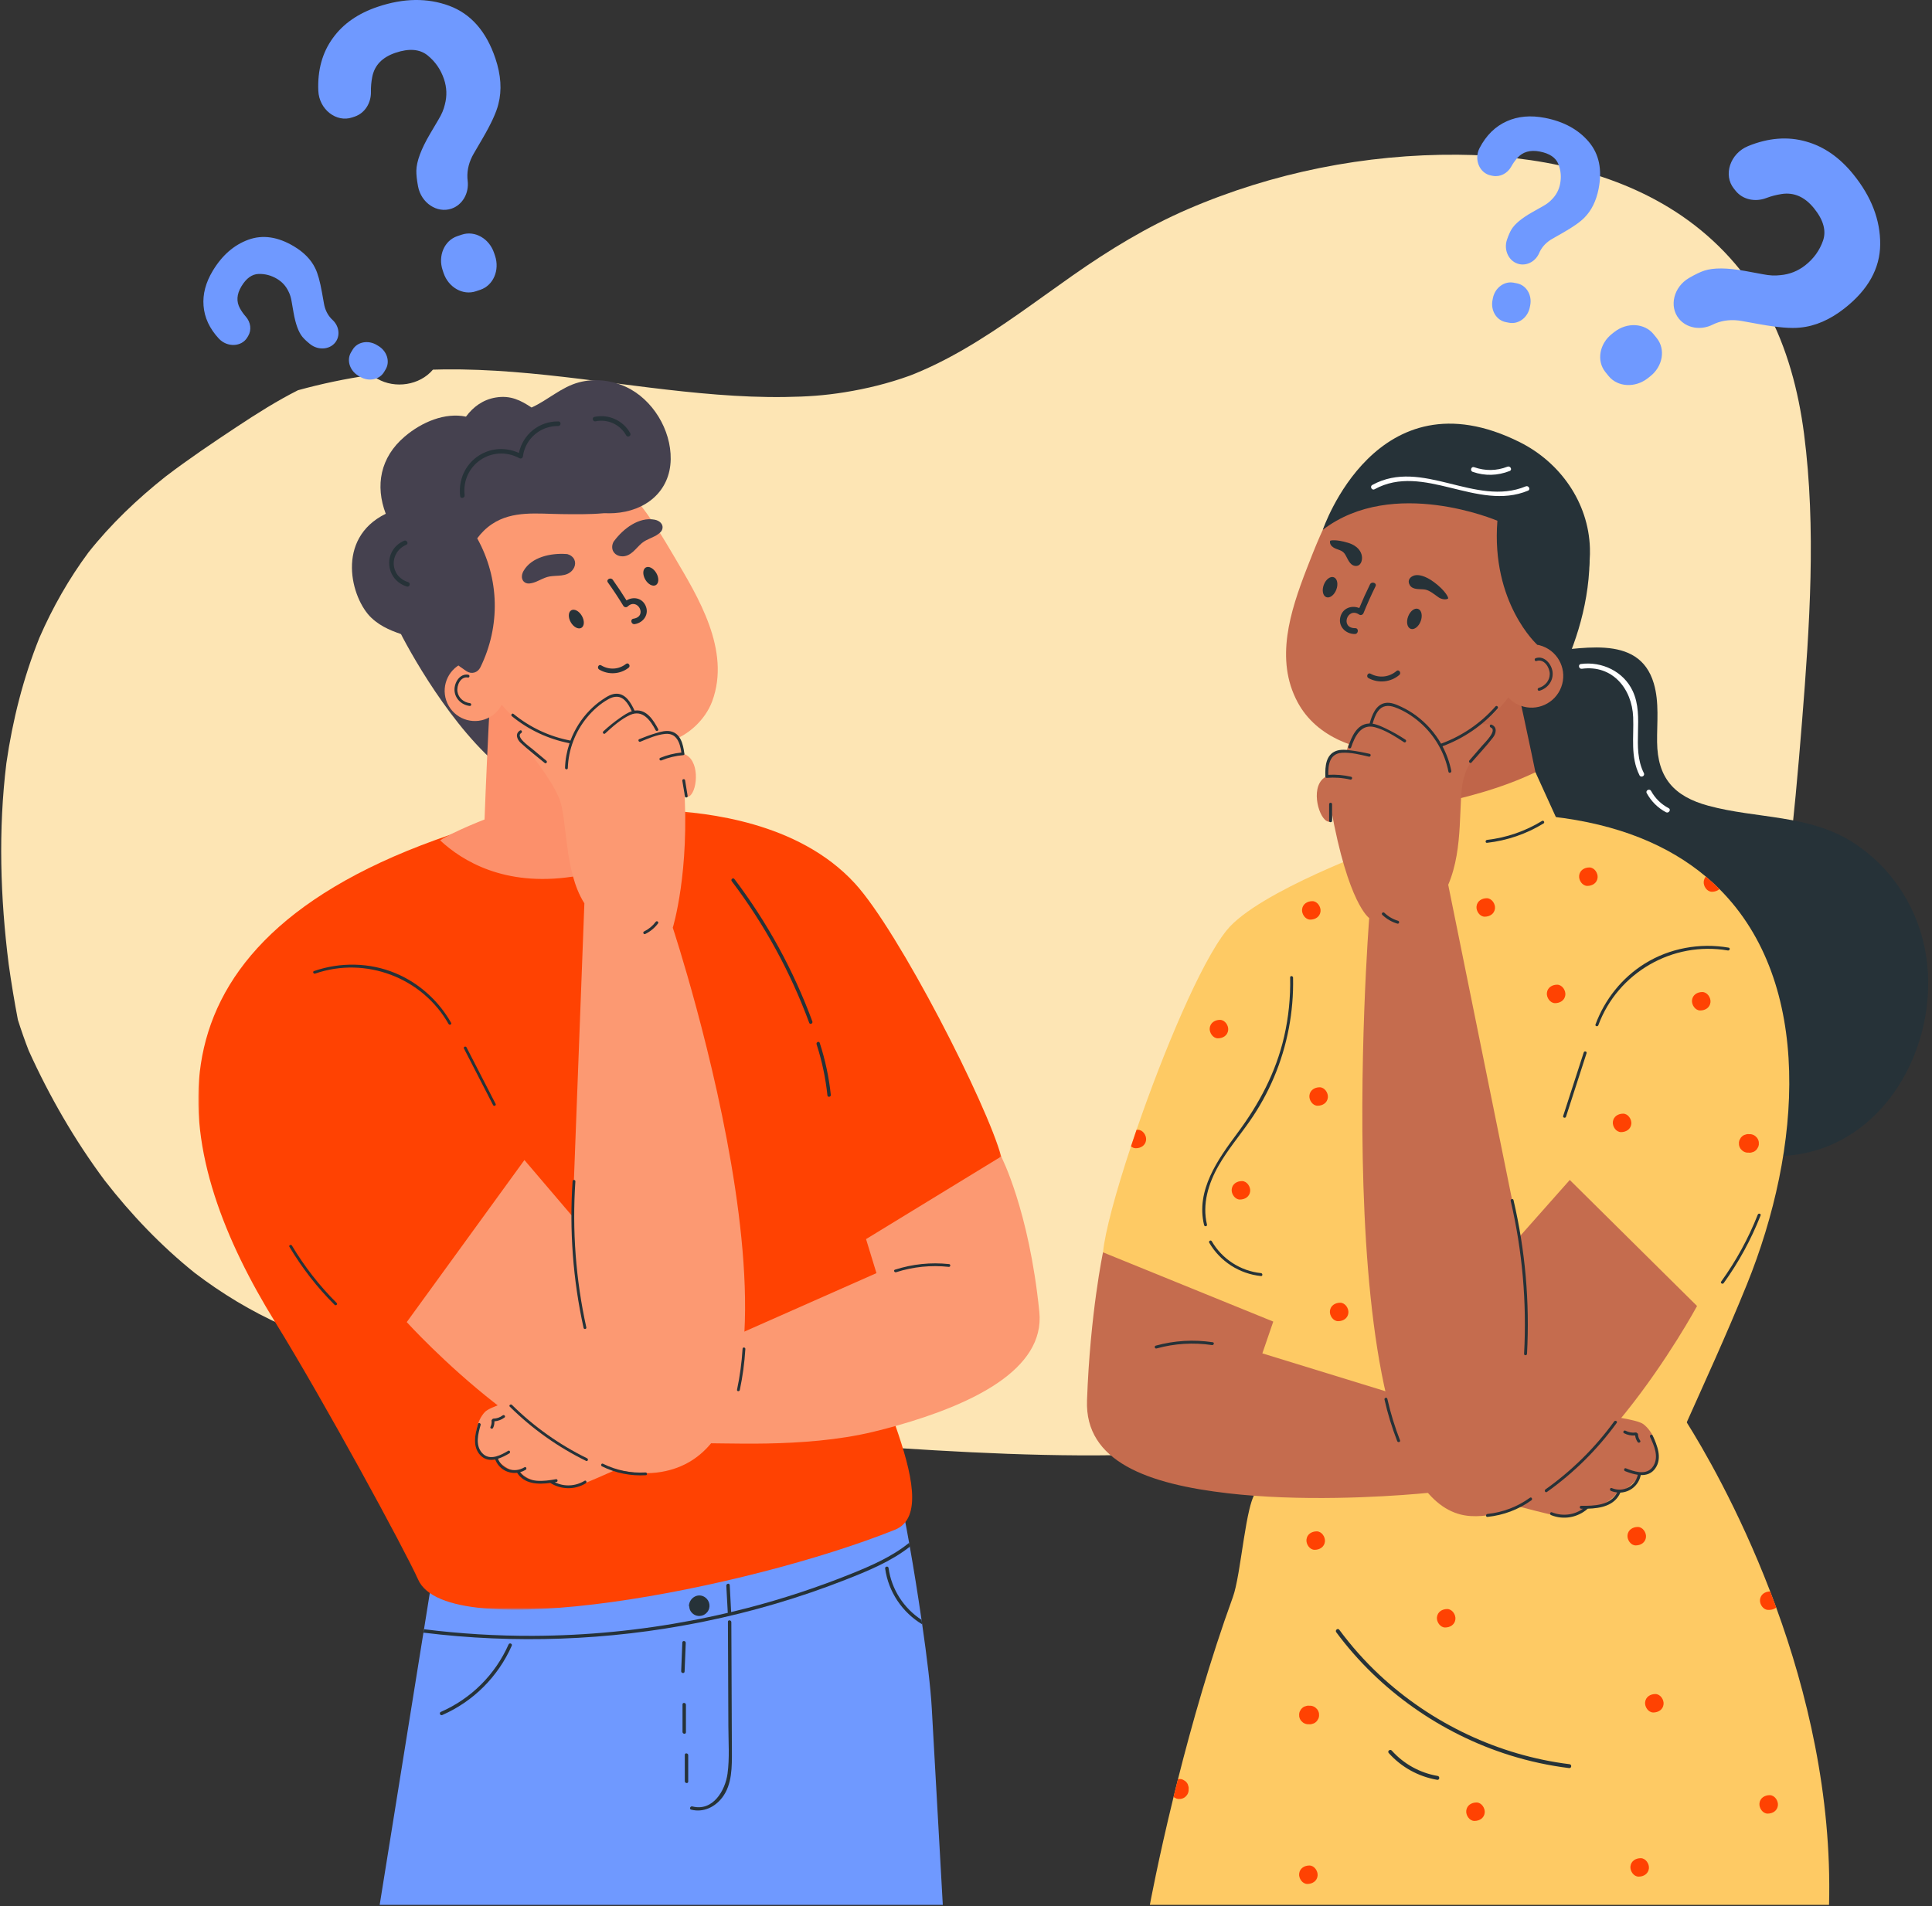 <svg xmlns="http://www.w3.org/2000/svg" xmlns:xlink="http://www.w3.org/1999/xlink" width="614" height="606" viewBox="0 0 614 606">
    <rect x="0" y="0" width="614" height="606" fill="#333333" stroke="none"/>
    <defs>
        <path id="c8jtnhm1ua" d="M0 0.124L255.719 0.124 255.719 254.235 0 254.235z"/>
    </defs>
    <g fill="none" fill-rule="evenodd">
        <g>
            <g>
                <path fill="#FDE5B4" d="M572.952 137.886c-1.768-13.641-5.4-27.354-11.933-39.466-6.466-11.987-15.692-22.08-26.806-29.72-20.687-14.217-46.718-19.328-71.306-19.516-29.292-.225-58.804 5.657-85.772 17.3-12.973 5.602-24.966 12.919-36.554 21.04-11.422 8.005-22.552 16.505-34.62 23.498-2.763 1.6-5.57 3.12-8.432 4.527-1.592.783-3.2 1.532-4.824 2.24-.65.285-1.304.563-1.96.834-.584.241-1.17.477-1.757.707l-.33.12c-6.681 2.416-13.605 4.122-20.605 5.243-6.402 1.026-11.72 1.405-18.996 1.51-7.166.102-14.334-.218-21.48-.77-28.95-2.237-57.632-8.324-86.756-8.007-1.207.014-2.413.044-3.618.081-4.185 4.985-12.04 6.144-17.644 2.908-.453-.261-.911-.508-1.374-.744-.399-.136-.8-.259-1.204-.376-7.643 1.112-15.206 2.705-22.655 4.753-6.7 3.373-13.06 7.407-19.32 11.548-7.726 5.112-15.414 10.285-22.785 15.907-9.003 7.147-17.332 15.07-24.491 24.1-6.227 8.408-11.402 17.514-15.583 27.118-5.144 12.795-8.527 26.215-10.499 39.866-2.603 21.234-1.946 42.751.736 63.948.825 5.912 1.804 11.801 2.923 17.663 1.043 3.3 2.187 6.567 3.44 9.793 6.588 14.557 14.605 28.45 24.12 41.236 8.423 10.862 17.957 20.83 28.64 29.414 8.63 6.577 17.936 12.205 27.819 16.615 6.29 2.576 12.777 4.66 19.289 6.573 13.134 3.86 26.47 7.02 39.445 11.428 2.07.702 4.132 1.438 6.183 2.208 10.155 2.409 20.31 4.857 30.513 7.137 7.699 1.72 15.424 3.324 23.19 4.704 3.88.69 7.77 1.308 11.667 1.889l.707.105c.698.092 1.396.183 2.094.27 1.957.241 3.916.464 5.877.666 15.154 1.565 30.435 2.284 45.633 3.336 30.468 2.108 61.031 3.852 91.58 2.732 7.712-.282 15.418-.747 23.105-1.437 3.838-.345 7.67-.745 11.495-1.208.85-.103 1.699-.213 2.548-.318l.501-.06.245-.038c1.905-.288 3.811-.554 5.714-.856 14.853-2.36 29.555-5.745 43.876-10.377 1.977-.64 3.953-1.292 5.912-1.985.807-.286 1.61-.58 2.41-.888l.081-.032c.38-.17 1.68-.707 1.785-.756.621-.288 1.24-.584 1.855-.885 1.232-.605 2.45-1.239 3.654-1.898 2.724-1.493 5.378-3.116 7.959-4.848 1.3-.872 2.582-1.774 3.846-2.699.382-.28.783-.552 1.174-.836l.59-.487c9.838-8.085 18.632-17.245 26.762-27.058 2.18-2.631 4.294-5.313 6.41-7.997l.353-.45.725-.959c.856-1.13 1.707-2.266 2.553-3.405 3.71-4.993 7.33-10.052 10.931-15.125 8.383-11.805 15.338-24.106 21.31-37.308l.05-.118c.142-.347.285-.693.424-1.041.304-.755.603-1.512.898-2.27.662-1.705 1.301-3.418 1.918-5.14 1.095-3.053 2.117-6.133 3.072-9.233 2.14-6.955 3.936-14.017 5.411-21.145 1.512-7.3 2.351-14.726 3.992-21.996.226-1.001.464-1.999.711-2.994 1.882-15.731 3.3-31.526 4.554-47.26 2.403-30.15 4.527-61.2.624-91.311" transform="translate(-107 -837) translate(107.38 837)"/>
                <g>
                    <path fill="#6F99FF" d="M236.627 605.536l-3.5-62.427c-.35-6.426-1.552-16.427-3.05-26.756-.065-.47-.13-.94-.207-1.42-1.18-8.165-2.525-16.44-3.727-23.249-.076-.426-.142-.83-.219-1.235-.284-1.585-.557-3.082-.809-4.46-.218-1.103-.415-2.141-.6-3.092-8.504-42.802-14.822-29.227-24.364-27.5l-121.89 21.969-5.094 31.686-1.42 8.864-.176 1.082-13.91 86.538h178.966z" transform="translate(-107 -837) translate(107.38 837) translate(62.62)"/>
                    <path fill="#45414F" d="M62.494 197.554c.594 1.819 12.794 26.194 28.722 41.966 14.938 14.79-9.436-50.562-9.436-50.562l-19.286 8.596z" transform="translate(-107 -837) translate(107.38 837) translate(62.62)"/>
                    <path fill="#FC906B" d="M108.79 269.942c11.072.4 21.445-2.881 31.671-6.677.27-3.867.55-8.318.817-12.749.3-5.04.575-10.05.797-14.15.305-5.61.502-9.532.502-9.532s-1.58-5.657-.625-9.908c.42-1.843 4.198-1.42 2.965-2.324-.272-.341-.63-.655-1.093-.928l-28.917-16.822c-3.282-1.912-6.675 1.35-6.167 4.121-.295.438-13.863-8.864-13.924-8.259-1.91 18.948-3.517 58.92-4.115 75.072 6.412 1.69 13.72 1.998 18.09 2.156" transform="translate(-107 -837) translate(107.38 837) translate(62.62)"/>
                    <path fill="#263238" d="M159.43 346.185c7.23 1.91 14.693.887 21.143-2.9.649-.381 1.243.625.594 1.005-6.711 3.941-14.516 5.011-22.042 3.022-.725-.192-.424-1.32.305-1.127" transform="translate(-107 -837) translate(107.38 837) translate(62.62)"/>
                    <g transform="translate(-107 -837) translate(107.38 837) translate(62.62) translate(0 257.454)">
                        <mask id="g0gsgdipab" fill="#fff">
                            <use xlink:href="#c8jtnhm1ua"/>
                        </mask>
                        <path fill="#FF4202" d="M212.738 161.393c-5.99 8.91 26.687 60.247 8.674 67.45-47.261 18.901-142.015 37.059-151.502 15.88-4.263-9.515-29.897-56.687-45.592-82.11C-6.778 112.218-24.184 45.636 75.272 9.607c4.135-1.498 8.46-3.056 13.072-4.471l37.305-1.912 14.307 2.56s.212-6.196 8.901-5.624c12.253.788 41.68 3.436 59.823 23.199 13.996 15.245 42.128 70.459 46.5 86.832 6.067 22.734-41.097 49.214-42.442 51.201" mask="url(#g0gsgdipab)"/>
                    </g>
                    <path fill="#FC9972" d="M267.306 417.033c-3.261-32.4-12.126-49.387-12.126-49.387l-42.946 26.25 3.308 10.816-48.894 21.65-9.746 4.839s-42.755 8.935-59.475 14.705c-3.271 1.13-5.55 2.138-6.31 2.935-1.311 1.373-2.172 3.248-2.575 5.205-.001.008-.005.021-.006.033-1.01 4.964.929 10.422 5.881 9.426l.139.166c.243.275.786.862 1.553 1.52 0 0 0 .002.004.002.78.667 1.793 1.402 2.966 1.953.006 0 .01.002.016.004.97.46 2.049.787 3.193.849.027.035.05.067.08.1.264.312 1.238 1.313 3.592 2.333l.003-.001c.175.077.352.152.541.226 2.292.913 6.115.167 6.115.167s3.018 3.605 8.624 1.355c.448-.178 1.184-.485 2.102-.869 2.294-.964 5.718-2.43 8.54-3.705.254-.114.5-.226.742-.337.16-.072.316-.145.47-.215 1.902-.879 3.348-1.595 3.666-1.888 7.511-6.87 20.225-6.193 20.225-6.193s.67-.035 1.905-.114c6.67-.437 33.251 1.706 55.65-3.703 2.523-.608 5.036-1.263 7.513-1.968 23.573-6.69 47.107-17.698 45.25-36.154M151.5 177.328c-1.832-3.12-3.718-6.302-5.73-9.408-.392-.594-.783-1.191-1.178-1.776-5.54-8.238-12.114-15.753-21.085-19.99-11.447-5.4-24.979-4.684-35.553 1.685-11.926 7.175-18.411 21.275-17.807 35.451.089 2 1.278 3.122 2.711 3.467 1.42 14 10.327 18.648 18.437 30.32 6.558 9.432 11.347 15.94 27 18.348.217.034-.316 1.75-.102 1.788 6.942 1.263 13.267.95 16.99.134 1.246-.272 2.485-.591 3.709-.96 3.833-1.155 7.504.195 11.263-.906 5.39-1.58 10.966-6.578 13.178-12.533 6.054-16.296-4.71-33.47-11.833-45.62" transform="translate(-107 -837) translate(107.38 837) translate(62.62)"/>
                    <path fill="#FC9972" d="M96.261 214.807c2.644 4.602 1.056 10.476-3.547 13.12-4.602 2.644-10.476 1.056-13.12-3.546-2.643-4.603-1.055-10.477 3.547-13.12 4.602-2.644 10.477-1.056 13.12 3.546" transform="translate(-107 -837) translate(107.38 837) translate(62.62)"/>
                    <path fill="#263238" d="M136.107 190.863c-1.386-2.23-2.834-4.415-4.36-6.555-.652-.914-2.223-.091-1.561.836 1.724 2.418 3.355 4.89 4.902 7.425.292.48.948.64 1.382.23 3.146-2.961 6.444 3.163 1.836 3.884-1.125.176-.716 1.9.407 1.724 2.833-.444 4.758-3.252 3.393-6.003-1.196-2.412-3.942-2.787-5.999-1.541M121.923 195.782c.886 1.543.815 3.247-.16 3.806-.973.56-2.481-.237-3.367-1.78-.886-1.542-.815-3.246.16-3.806.973-.56 2.481.238 3.367 1.78M145.592 182.187c.886 1.542.814 3.246-.16 3.806s-2.482-.237-3.368-1.78c-.886-1.542-.814-3.246.16-3.806s2.482.237 3.368 1.78" transform="translate(-107 -837) translate(107.38 837) translate(62.62)"/>
                    <path fill="#FC906B" d="M152.346 263.225c-4.58 4.624-10.845 12.133-33.645 15.489-21.28 3.137-34.68-4.919-41.829-11.575 3.554-2.452 14.576-7.032 19.189-8.463l31.188 2.004 14.307 2.59s2.1-.624 10.79-.045" transform="translate(-107 -837) translate(107.38 837) translate(62.62)"/>
                    <path fill="#263238" d="M135.955 211.049c-2.321 1.812-5.389 1.978-7.904.455-.81-.49-1.439.844-.632 1.331 2.923 1.77 6.677 1.531 9.367-.568.744-.58-.081-1.803-.83-1.218" transform="translate(-107 -837) translate(107.38 837) translate(62.62)"/>
                    <path fill="#FC9972" d="M122.717 287.156l-3.76 99.545-15.292-17.937-37.398 51.518s48.125 53.15 80.886 47.622c57.724-9.742 3.662-172.998 3.662-172.998s5.477-17.743 3.56-45.528c0 0-.589 5.483 1.888 3.591 2.477-1.89 3.26-11.865-2.191-13.388 0 0-.127-8.153-7.349-6.878 0 0-2.682-7.465-8.525-6.14 0 0-3.04-6.401-7.028-5.72-3.387.579-10.696 6.8-13.146 15.097 0 0-11.164-4.493-12.537-4.412-2.007.12-5.32 1.119-3.324 3.671 1.997 2.553 9.587 11.631 12.446 18.315 2.859 6.685 1.478 23.209 8.108 33.642" transform="translate(-107 -837) translate(107.38 837) translate(62.62)"/>
                    <path fill="#263238" d="M146.17 231.753c-1.47-2.776-3.64-6.303-7.307-5.883-.069.008-.137.02-.205.03-.007-.028-.017-.058-.031-.088-1.076-2.29-2.674-5.187-5.546-5.289-1.74-.061-3.325.998-4.707 1.938-1.437.978-2.77 2.106-3.982 3.35-2.682 2.753-4.758 6.045-6.097 9.615-.003-.001-.006-.003-.01-.003-6.657-1.27-12.854-4.186-18.096-8.479-.444-.363-.96.36-.519.722 5.314 4.351 11.595 7.284 18.33 8.6-.85 2.511-1.345 5.144-1.43 7.817-.017.569.866.666.884.094.187-5.9 2.368-11.597 6.131-16.147 1.884-2.279 4.204-4.35 6.8-5.788 1.829-1.014 3.688-1.138 5.225.42.96.972 1.597 2.221 2.173 3.445-1.311.417-2.5 1.248-3.614 2.017-1.915 1.318-3.717 2.783-5.425 4.36-.418.386.145 1.073.567.684 2.339-2.159 5.018-4.564 7.941-5.894 3.997-1.818 6.468 1.747 8.11 4.85.267.503 1.077.136.808-.371M154.47 239.425c-.001-.016 0-.032-.003-.048-.377-2.794-1.157-6.254-4.395-6.91-1.503-.304-3.052.14-4.486.564-1.847.547-3.655 1.202-5.434 1.94-.527.219-.157 1.027.372.807 2.461-1.02 5.2-2.218 7.871-2.48 3.722-.364 4.72 2.947 5.154 5.926-2.323.238-4.554.802-6.72 1.692-.529.217-.158 1.025.371.807 2.242-.922 4.552-1.47 6.965-1.67.354-.03.431-.379.304-.628M153.848 248.188l.813 4.967c.093.565.97.422.877-.143l-.813-4.968c-.092-.564-.97-.421-.877.144M145.403 293.032c-.992 1.317-2.235 2.344-3.717 3.07-.512.25-.144 1.059.371.807 1.616-.791 2.986-1.922 4.068-3.359.344-.457-.377-.975-.722-.518M110.64 241.825l-4.476-3.743c-.846-.708-5.477-3.888-3.522-5.064.484-.291.12-1.103-.371-.807-1.642.987-.982 2.81.183 3.902 2.42 2.272 5.12 4.303 7.667 6.434.44.367.955-.356.518-.722M85.818 214.487c-2.696-.467-4.457 2.512-4.375 4.883.093 2.693 2.225 4.722 4.832 5.042.569.07.662-.813.095-.883-1.96-.24-3.66-1.62-3.986-3.63-.317-1.955.949-4.943 3.339-4.529.565.098.655-.786.095-.883M123.587 463.578c-8.826-4.33-16.896-10.065-23.885-16.977-.402-.398-1.092.163-.684.566 7.104 7.026 15.28 12.84 24.25 17.24.515.252.829-.58.32-.83M142.127 468.074c-4.688.277-9.295-.684-13.499-2.769-.513-.254-.827.578-.319.83 4.355 2.16 9.112 3.102 13.961 2.816.57-.034.423-.91-.143-.877M172.995 428.738c-.265 4.388-.852 8.737-1.762 13.037-.119.56.766.65.883.095.91-4.3 1.498-8.65 1.762-13.038.034-.569-.85-.665-.883-.094M238.624 401.84c-5.82-.622-11.638-.011-17.21 1.778-.543.175-.169.98.371.807 5.417-1.74 11.089-2.306 16.745-1.701.57.06.663-.823.094-.884M96.77 449.928c-.857.645-1.86 1.01-2.935 1.035-.196.004-.334.114-.41.254-.136.082-.233.228-.208.43.081.683-.042 1.327-.34 1.945-.25.515.582.83.83.318.317-.658.45-1.365.413-2.086 1.179-.093 2.254-.487 3.216-1.212.456-.344-.11-1.029-.567-.684" transform="translate(-107 -837) translate(107.38 837) translate(62.62)"/>
                    <path fill="#263238" d="M122.783 470.726c-2.901 1.772-6.46 1.946-9.471.46l.525-.09c.562-.1.42-.977-.144-.877-3.877.688-8.774 1.346-11.405-2.22.605-.167 1.203-.421 1.777-.771.482-.295.117-1.106-.372-.808-3.193 1.949-7.058.661-8.443-2.702 1.284-.396 2.538-1.063 3.624-1.715.485-.29.12-1.102-.371-.807-1.11.666-2.443 1.407-3.786 1.772-.067.003-.134.02-.198.053-1.597.39-3.193.215-4.432-1.283-2.063-2.494-1.13-5.973-.342-8.758.154-.547-.674-.87-.83-.319-.911 3.223-1.848 7.225.76 9.95 1.367 1.43 3.036 1.663 4.707 1.328 1.124 2.976 4.034 4.604 6.959 4.245 2.333 3.644 6.657 3.744 10.551 3.22l.038.03c3.427 2.143 7.763 2.214 11.224.099.482-.294.117-1.106-.371-.807M118.974 375.47c-1.053 15.629.118 31.347 3.486 46.645.122.556 1 .417.876-.143-3.35-15.224-4.526-30.854-3.479-46.407.039-.57-.845-.666-.883-.095M80.367 325.144c-3.982-7.033-10.222-12.668-17.697-15.782-8.203-3.417-17.51-3.567-25.883-.674-.54.186-.166.993.371.807 16.049-5.544 34.042 1.256 42.402 16.02.28.494 1.09.128.807-.37M94.51 350.921l-9.254-17.986c-.261-.506-1.07-.139-.808.372l9.255 17.986c.26.506 1.07.138.807-.372M44.008 414.211c-5.481-5.47-10.26-11.584-14.222-18.238-.29-.485-1.1-.12-.807.372 4.003 6.721 8.806 12.906 14.344 18.432.401.4 1.09-.161.685-.566" transform="translate(-107 -837) translate(107.38 837) translate(62.62)"/>
                    <path fill="#6F99FF" d="M82.337 75.072l1.426-.48c4.121-1.386 8.716 1.218 10.263 5.816l.294.87c1.547 4.6-.54 9.451-4.66 10.838l-1.427.48c-4.12 1.386-8.716-1.218-10.263-5.816l-.293-.87c-1.547-4.6.54-9.45 4.66-10.838m-39.546-62.98c3.257-4.527 8.01-7.833 14.261-9.936 8.216-2.764 15.782-2.87 22.68-.326 6.915 2.554 11.816 8.14 14.71 16.742 1.769 5.258 2.09 10.1.953 14.493-.636 2.654-2.344 6.352-5.1 11.068l-2.727 4.672c-1.474 2.527-2.152 5.127-2.018 7.796.014.256.038.53.074.82.495 4.055-1.682 7.742-5.168 8.915-4.566 1.536-9.61-1.82-10.598-7.092-.386-2.056-.564-3.73-.539-5.016.073-2.943 1.489-6.781 4.276-11.542l2.833-4.81c.933-1.543 1.594-3.08 1.954-4.668.714-2.698.622-5.38-.276-8.048-1.037-3.081-2.786-5.599-5.251-7.585-2.468-1.969-5.85-2.248-10.136-.805-4.232 1.423-6.692 3.975-7.417 7.684-.31 1.599-.45 3.165-.416 4.698.08 3.681-2.005 6.85-5.166 7.914l-.793.267c-5.048 1.699-10.508-2.57-10.762-8.452-.283-6.562 1.262-12.158 4.626-16.79M48.569 111.984l.513-.853c1.482-2.462 4.91-3.118 7.658-1.464l.52.313c2.748 1.653 3.775 4.99 2.293 7.453l-.513.852c-1.482 2.463-4.91 3.118-7.658 1.465l-.521-.314c-2.748-1.653-3.774-4.99-2.292-7.452M1.689 97.193c-.297-3.674.682-7.373 2.93-11.109 2.954-4.91 6.72-8.201 11.282-9.873 4.577-1.674 9.437-.958 14.576 2.135 3.142 1.89 5.377 4.191 6.685 6.89.815 1.61 1.538 4.203 2.17 7.759l.626 3.52c.34 1.904 1.112 3.503 2.321 4.79.117.123.246.25.389.382 1.985 1.83 2.467 4.619 1.213 6.702-1.642 2.728-5.619 3.197-8.373.965-1.075-.87-1.881-1.637-2.419-2.295-1.223-1.514-2.153-4.053-2.787-7.644l-.633-3.635c-.19-1.177-.515-2.234-1.014-3.188-.796-1.664-1.99-2.976-3.585-3.935-1.841-1.108-3.8-1.627-5.892-1.572-2.085.065-3.908 1.372-5.449 3.934-1.522 2.528-1.669 4.866-.446 7.045.528.938 1.129 1.787 1.802 2.544 1.616 1.82 1.923 4.309.786 6.198l-.285.474c-1.815 3.016-6.393 3.204-9.039.35-2.951-3.184-4.569-6.664-4.857-10.437" transform="translate(-107 -837) translate(107.38 837) translate(62.62)"/>
                    <path fill="#45414F" d="M118.764 176.9c-.394-.338-.813-.55-1.246-.672-.084-.05-.181-.083-.299-.094-.089-.007-.181-.01-.271-.017-.042-.004-.085-.005-.127-.008-4.73-.315-10.922.938-13.455 5.412-.746 1.318-.816 3.105.773 3.804.582.256 1.212.167 1.805.049 1.985-.394 3.66-1.779 5.746-2.129 2.394-.402 5.227.138 7.07-1.805 1.245-1.312 1.457-3.299.004-4.54M135.011 176.851c2.674-.138 4.105-2.642 5.967-4.2 1.621-1.357 3.763-1.73 5.352-2.983.476-.374.952-.795 1.136-1.404.502-1.661-.902-2.77-2.388-3.06-5.047-.982-10.023 2.91-12.858 6.708-.025.034-.053.067-.077.102-.053.073-.11.145-.163.217-.069.096-.106.193-.123.288-.188.409-.3.865-.3 1.384 0 1.91 1.647 3.041 3.454 2.948" transform="translate(-107 -837) translate(107.38 837) translate(62.62)"/>
                    <path fill="#263238" d="M226.143 491.684c-6.012 4.733-13.433 7.75-20.494 10.526-14.57 5.716-29.62 10.143-44.922 13.269l-1.792.36c-28.703 5.662-58.301 6.755-87.364 3.16l.175-1.083c11.487 1.432 23.04 2.143 34.615 2.099 17.03-.066 34.047-1.727 50.78-4.94 1.662-.318 3.324-.645 4.985-1.006 2.066-.427 4.12-.885 6.165-1.366l-.394-7.324-.066-1.311c-.032-.7 1.039-.874 1.083-.175l.065 1.235c.131 2.438.252 4.886.383 7.323 1.749-.415 3.497-.852 5.235-1.3 11.192-2.908 22.188-6.537 32.91-10.854 6.427-2.59 13.04-5.476 18.417-9.848.077.405.143.81.219 1.235" transform="translate(-107 -837) translate(107.38 837) translate(62.62)"/>
                    <path fill="#45414F" d="M135.913 122.978c-4.628-2.138-10-2.745-14.943-1.428-5.59 1.49-9.848 5.65-15.039 7.994-3.428-2.276-6.678-3.962-11.407-3.176-4.036.67-7.146 2.977-9.43 6.074-6.631-1.376-13.979 1.654-19.484 6.342-7.786 6.63-9.405 15.605-6.014 24.537-16.097 7.886-11.045 26.985-4.54 33.102 6.446 6.062 15.386 5.527 22.504 10.527 2.268 2.381 4.83 4.535 7.666 6.399 1.65 1.085 3.599.507 4.456-1.248 6.414-13.129 6.049-28.212-1.02-40.972 1.27-1.721 2.812-3.272 4.704-4.539 6.547-4.38 14.531-3.245 21.946-3.17 3.83.04 8.795.165 13.721-.287 1.07.043 2.148.045 3.238-.023 9.826-.621 17.725-6.836 17.882-17.133.142-9.34-5.72-19.063-14.24-22.999" transform="translate(-107 -837) translate(107.38 837) translate(62.62)"/>
                    <path fill="#263238" d="M114.464 133.966c-6.146-.093-11.297 4.13-12.553 10.024-9.532-4.307-19.876 3.112-18.666 13.752.106.933 1.527.589 1.422-.336-1.103-9.699 8.849-16.347 17.408-11.75.513.275 1.04-.039 1.115-.595.743-5.614 5.58-9.72 11.22-9.635.941.015.996-1.446.054-1.46M137.291 137.71c-2.238-4.045-6.836-6.139-11.358-5.195-.921.192-.584 1.614.337 1.422 3.884-.81 7.82 1.009 9.739 4.476.455.822 1.74.123 1.282-.702M65.414 171.898c-6.76 2.964-6.097 12.383.877 14.552.9.28 1.326-1.119.427-1.398-5.89-1.831-6.157-9.436-.601-11.872.86-.377.155-1.659-.703-1.282M98.623 522.755c-4.245 9.604-11.909 17.225-21.523 21.44-.644.282-.194 1.278.452.995 9.875-4.329 17.73-12.179 22.089-22.038.285-.645-.735-1.04-1.018-.397M230.078 516.353c-6.307-3.782-10.744-10.307-11.772-17.74-.098-.699.984-.863 1.082-.174.94 6.842 4.853 12.82 10.482 16.493.076.481.142.951.208 1.421M169.596 556.556c-.05-13.627-.115-27.254-.173-40.88-.003-.697-1.09-.825-1.087-.123l.142 33.25c.02 4.947.402 10.062-.258 14.98-.731 5.45-4.68 12.125-11.179 10.46-.674-.174-1.077.843-.397 1.018 3.837.983 7.519-.759 9.882-3.844 3.2-4.176 3.09-9.867 3.07-14.86M154.635 557.842v8.38c0 .697 1.086.824 1.086.122v-8.38c0-.696-1.086-.824-1.086-.122M153.906 541.811v8.745c0 .696 1.087.824 1.087.122v-8.745c0-.696-1.087-.824-1.087-.122M153.849 522.135l-.367 9.109c-.029.7 1.057.825 1.086.121l.367-9.108c.029-.7-1.058-.825-1.086-.122M160.42 507.408c-2.109-.864-4.338.808-4.47 2.983-.01.143.044.263.11.35.01.47.142.951.415 1.41.186.306.416.569.667.776.514.46 1.148.71 1.793.765.612.044 1.235-.076 1.792-.36.383-.197.732-.481 1.027-.842.154-.186.274-.372.372-.568.874-1.662.11-3.76-1.705-4.514M195.172 324.704c-5.986-16.237-14.331-31.477-24.774-45.275-.425-.561-1.27.131-.846.692 10.388 13.726 18.67 28.885 24.624 45.035.243.66 1.238.206.996-.452M197.51 331.52c-.216-.668-1.21-.212-.995.451 1.717 5.294 2.856 10.705 3.444 16.238.074.7 1.153.526 1.08-.172-.6-5.63-1.782-11.132-3.528-16.518" transform="translate(-107 -837) translate(107.38 837) translate(62.62)"/>
                    <path fill="#FECA64" d="M518.281 605.536h-215.85s2.597-14.114 7.527-34.297v-.003c.453-1.845.922-3.743 1.413-5.684 4.342-17.207 10.203-37.925 17.44-57.856.637-1.759 1.203-4.405 1.74-7.465.053-.307.109-.618.161-.931 1.075-6.337 2.06-14.148 3.34-19.457.431-1.792.897-3.301 1.41-4.37l.003-.003c.798-1.656 1.67-3.215 2.621-4.675v-.003c8.909-13.738 24.221-19.046 41.466-19.661 20.472-.73 43.665 5.153 62.072 11.387 4.202 1.419 8.153 2.86 11.766 4.243 1.686.646 3.298 1.28 4.83 1.891.21.084.419.168.624.252h.003c9.967 4.02 11.548-22.684 11.896-20.317 0 0 .845 1.233 2.308 3.562 4.811 7.654 16.313 27.16 26.523 53.751.643 1.68 1.283 3.389 1.916 5.128 9.694 26.588 17.705 59.534 16.791 94.508" transform="translate(-107 -837) translate(107.38 837) translate(62.62)"/>
                    <path fill="#263238" d="M421.333 233.438s20.219-24.084 20.851-55.104l-12.54-.304-9.724 37.773 1.413 17.635z" transform="translate(-107 -837) translate(107.38 837) translate(62.62)"/>
                    <path fill="#263238" d="M403.218 217.16c14.644 11.16 16.287 28.342 26.2 42.549 4.502 6.452 12.227 9.19 17.815 14.445 9.296 8.738 10.172 20.678 10.412 32.662.32 16.001 2.681 32.478 13.133 45.277 8.789 10.765 21.82 16.755 35.782 15.138 30.984-3.589 48.1-37.876 42.025-66.387-2.887-13.546-11.054-25.638-22.765-33.091-13.954-8.882-30.502-7.44-45.906-11.618-10.951-2.969-16.142-8.902-16.28-20.228-.076-6.202.736-12.593-1.045-18.647-4.818-16.359-24.105-10.584-37.08-9.891-.65.034-1.166.238-1.582.535-.483-.444-.985-.878-1.53-1.293-3.158-2.407-22.35 8.132-19.18 10.55" transform="translate(-107 -837) translate(107.38 837) translate(62.62)"/>
                    <path fill="#C06549" d="M410.664 270.525c-11.393 2.29-22.687.65-33.915-1.547-.936-3.957-1.98-8.517-3.006-13.059-1.164-5.166-2.298-10.306-3.222-14.513-1.266-5.755-2.134-9.78-2.134-9.78s.677-6.125-1.032-10.363c-.747-1.837-4.586-.758-3.462-1.904.223-.399.541-.785.974-1.146l27.083-22.311c3.074-2.536 7.14.266 7.082 3.22.38.404 12.848-11.524 13.015-10.907 5.187 19.29 13.622 60.395 16.977 77.013-6.351 2.836-13.863 4.393-18.36 5.297" transform="translate(-107 -837) translate(107.38 837) translate(62.62)"/>
                    <path fill="#FECA64" d="M424.975 245.477l9.692 21.29-57.918 2.211-2.438-10.55s29.01-2.51 50.664-12.951" transform="translate(-107 -837) translate(107.38 837) translate(62.62)"/>
                    <path fill="#FFF" d="M461.725 251.438c1.298 2.37 3.208 4.214 5.59 5.48.876.467.002 1.744-.87 1.28-2.61-1.389-4.687-3.482-6.106-6.072-.479-.875.908-1.559 1.386-.688M439.411 211.08c6.669-.907 13.575 2.363 16.48 8.601 3.852 8.274-.57 17.88 3.542 26.093.446.892-.94 1.579-1.385.688-2.944-5.879-1.767-12.164-2.018-18.479-.358-9.043-6.584-16.71-16.31-15.388-.982.134-1.295-1.38-.309-1.515" transform="translate(-107 -837) translate(107.38 837) translate(62.62)"/>
                    <path fill="#263238" d="M371.16 358.027c-7.16 3.202-15.06 3.408-22.377.58-.736-.285-1.18.857-.445 1.14 7.614 2.943 15.875 2.73 23.329-.605.718-.322.215-1.438-.506-1.115" transform="translate(-107 -837) translate(107.38 837) translate(62.62)"/>
                    <path fill="#FECA64" d="M492.1 408.484c-6.603 16.28-13.629 31.512-19.05 43.666-4.326 9.715-7.627 17.465-8.864 22.214-1.034 3.976-3.19 7.694-6.311 11.073-1.084 1.178-2.286 2.311-3.6 3.405-17.484 14.539-54.453 21.21-94.869 12.073-10.796-2.442-16.825-16.475-21.32-30.12v-.003c-3.78-11.47-6.473-22.665-10.008-26.46-1.73-1.858-42.916-21.382-40.537-46.228.615-6.404 4.072-19.177 8.893-33.71.565-1.718 1.155-3.46 1.76-5.222 8.564-24.913 20.439-53.243 28.642-63.438 9.974-12.393 49.911-26.755 49.911-26.755l14.369-5.104 38.944-4.308c21.286 2.386 37.353 9.222 49.079 19.096 1.512 1.27 2.95 2.594 4.32 3.964 29.89 29.914 26.262 82.407 8.641 125.857" transform="translate(-107 -837) translate(107.38 837) translate(62.62)"/>
                    <path fill="#C56C4E" d="M327.35 474.71c2.684.31 5.395.562 8.11.764 24.103 1.804 48.365-.227 55.344-.904 1.292-.127 1.991-.205 1.991-.205s13.046-2.854 21.985 2.985c.379.248 1.997.745 4.116 1.333.17.046.344.096.521.142.27.075.544.15.826.224 3.138.842 6.93 1.78 9.468 2.388 1.016.243 1.83.436 2.323.544 6.185 1.38 8.697-2.864 8.697-2.864s4.085.124 6.302-1.208c.184-.109.354-.217.522-.326h.003c2.265-1.454 3.103-2.656 3.324-3.022.025-.04.043-.078.065-.118 1.174-.258 2.236-.78 3.162-1.42.006-.003.01-.006.016-.006 1.12-.77 2.043-1.702 2.74-2.525.002 0 .002-.003.002-.003.684-.811 1.146-1.51 1.351-1.836l.115-.196c5.296.193 6.377-5.786 4.492-10.753-.003-.013-.01-.025-.013-.034-.748-1.957-1.957-3.752-3.547-4.951-.922-.696-3.45-1.354-7.029-1.97-18.285-3.14-64.057-5.146-64.057-5.146l-10.908-3.358-39.085-12.026 3.466-10.1-54.11-22.015s-4.083 19.323-5.083 47.088c-.705 19.444 19.357 26.586 44.891 29.518M349.357 223.168c3.075 5.762 7.986 9.766 13.71 12.325 3.678 1.646 7.694 2.693 11.778 3.227 1.305.17 2.615.289 3.926.357 3.917.208 10.393-.525 17.233-2.96.21-.074.419-.152.63-.23 8.853-3.276 18.192-9.427 23.287-20.084 6.299-13.188 14.632-23.966 13.75-38.403 1.398-.587 2.42-1.923 2.177-3.966-1.739-14.481-10.666-27.707-23.969-33.002-11.797-4.703-25.66-3.181-36.388 4.2-8.408 5.789-13.837 14.504-18.095 23.782-.305.659-.603 1.33-.901 1.998-1.529 3.484-2.917 7.026-4.259 10.495-5.218 13.508-10.098 28.731-2.879 42.261" transform="translate(-107 -837) translate(107.38 837) translate(62.62)"/>
                    <path fill="#C56C4E" d="M414.294 211.329c-1.958 5.212.682 11.023 5.893 12.98 5.213 1.957 11.024-.681 12.981-5.894 1.957-5.212-.682-11.023-5.894-12.98-5.212-1.957-11.024.682-12.98 5.894" transform="translate(-107 -837) translate(107.38 837) translate(62.62)"/>
                    <path fill="#263238" d="M368.99 193.293c1.057-2.544 2.187-5.05 3.403-7.523.52-1.058 2.286-.472 1.758.6-1.375 2.796-2.645 5.63-3.816 8.517-.221.546-.874.823-1.393.473-3.758-2.534-6.134 4.364-1.242 4.33 1.194-.008 1.063 1.845-.129 1.853-3.008.021-5.477-2.56-4.53-5.638.83-2.7 3.609-3.554 5.95-2.612M384.506 195.983c-.656 1.746-.293 3.498.81 3.912 1.103.414 2.529-.666 3.185-2.412.656-1.747.293-3.5-.81-3.913-1.103-.415-2.529.666-3.185 2.413M357.703 185.919c-.656 1.747-.294 3.498.81 3.912 1.103.415 2.528-.666 3.184-2.412.657-1.747.294-3.499-.81-3.913-1.103-.414-2.528.666-3.184 2.413M372.567 214.163c2.71 1.483 5.914 1.134 8.26-.868.755-.645 1.632.63.88 1.271-2.727 2.327-6.653 2.716-9.793.998-.868-.474-.222-1.88.653-1.4M425.545 204.964s-14.703-13.292-12.666-39.42c0 0-33.141-14.219-55.482 2.871 0 0 17.025-50.582 62.54-27.882 12.948 6.458 21.886 19.222 22.346 33.684.32 10.049-3.273 21.458-16.738 30.747" transform="translate(-107 -837) translate(107.38 837) translate(62.62)"/>
                    <path fill="#FFF" d="M373.124 154.16c15.815-8.667 32.739 7.105 48.766.45.913-.379 1.64.986.72 1.368-16.113 6.69-33.198-8.982-48.765-.45-.875.478-1.594-.89-.72-1.369M405.485 148.515c3.494 1.224 7.134 1.2 10.589-.164.917-.362 1.646 1.002.72 1.368-3.834 1.513-7.87 1.637-11.767.272-.937-.328-.484-1.806.458-1.476" transform="translate(-107 -837) translate(107.38 837) translate(62.62)"/>
                    <path fill="#263238" d="M360.817 174.066c1.2.739 2.64.713 3.524 1.962.936 1.325 1.457 3.704 3.424 3.873 1.715.147 2.309-1.8 2.031-3.24-.213-1.11-1.034-3.104-4.446-4.133-3.69-1.111-5.605-.774-5.644-.578-.179.905.357 1.653 1.11 2.116M397.232 190.25c.161-.118-.673-2.363-4.524-5.213-2.865-2.12-5.005-2.41-6.101-2.136-1.424.354-2.458 1.555-1.603 3.048.981 1.714 3.358 1.185 4.954 1.477 1.505.275 3.149 1.746 4.323 2.524.738.488 2.205.843 2.951.3" transform="translate(-107 -837) translate(107.38 837) translate(62.62)"/>
                    <path fill="#C56C4E" d="M397.25 281.264l22.67 111.847 15.963-18.015 40.45 40.068s-37.043 68.617-71.843 66.78c-47.093-2.484-32.348-190.11-32.348-190.11s-6.668-4.358-12.149-34.874c0 0 1.539 5.576-1.346 4.038-2.884-1.539-5.384-11.73 0-14.23 0 0-1.25-8.462 6.442-8.366 0 0 1.512-8.181 7.785-7.799 0 0 2.061-7.141 6.306-7.112 3.604.025 12.224 5.228 16.166 13.4 0 0 10.795-6.542 12.23-6.69 2.098-.217 5.697.256 4.063 3.237-1.635 2.98-7.704 6.791-9.532 14.195-1.826 7.404.24 21.708-4.856 33.63" transform="translate(-107 -837) translate(107.38 837) translate(62.62)"/>
                    <path fill="#263238" d="M365.5 237.325c1.052-3.122 2.702-7.14 6.568-7.327.073-.003.145-.003.217-.004.003-.03.008-.063.018-.096.725-2.553 1.889-5.823 4.844-6.414 1.792-.36 3.611.47 5.2 1.208 1.654.769 3.225 1.71 4.691 2.793 3.243 2.395 5.949 5.451 7.94 8.92l.01-.004c6.676-2.443 12.596-6.51 17.296-11.843.397-.45 1.054.21.659.66-4.764 5.404-10.768 9.503-17.518 12.008 1.306 2.454 2.264 5.096 2.805 7.848.114.586-.783.837-.9.248-1.192-6.077-4.415-11.604-9.081-15.677-2.336-2.039-5.089-3.79-8.02-4.84-2.064-.739-4.01-.552-5.337 1.32-.828 1.17-1.277 2.57-1.666 3.936 1.428.208 2.799.868 4.083 1.474 2.205 1.04 4.319 2.253 6.354 3.595.498.329.032 1.136-.47.805-2.788-1.839-5.969-3.875-9.22-4.757-4.445-1.205-6.399 2.904-7.574 6.395-.19.565-1.09.323-.898-.248M358.21 246.673c-.003-.017-.006-.033-.007-.05-.082-2.956.14-6.67 3.38-7.897 1.504-.57 3.183-.372 4.739-.176 2.004.252 3.987.625 5.953 1.087.584.137.337 1.036-.247.899-2.721-.64-5.759-1.416-8.569-1.234-3.914.253-4.386 3.85-4.33 7.007 2.444-.146 4.85.058 7.242.613.584.135.337 1.034-.247.898-2.477-.574-4.962-.75-7.494-.55-.371.03-.51-.317-.42-.597M360.337 255.639v5.28c0 .6-.932.6-.932 0v-5.28c0-.6.932-.6.932 0M376.957 290.165c1.25 1.196 2.712 2.048 4.369 2.548.572.172.328 1.072-.248.899-1.807-.545-3.416-1.484-4.78-2.788-.434-.415.226-1.074.66-.66M403.987 241.733l3.998-4.633c.756-.876 5.011-4.953 2.788-5.84-.55-.219-.31-1.12.248-.898 1.867.744 1.492 2.742.472 4.07-2.122 2.763-4.572 5.323-6.847 7.96-.393.454-1.05-.207-.66-.66M425.05 209.228c2.712-.94 5.039 1.846 5.355 4.314.36 2.803-1.503 5.265-4.147 6.038-.577.169-.824-.73-.248-.899 1.988-.58 3.514-2.296 3.511-4.432-.003-2.077-1.82-4.956-4.223-4.123-.568.197-.812-.702-.248-.898M428.15 473.474c8.403-5.976 15.785-13.28 21.85-21.62.348-.48 1.157-.016.803.47-6.163 8.477-13.642 15.88-22.182 21.955-.49.348-.956-.46-.47-.805M409.72 481.27c4.9-.508 9.506-2.283 13.505-5.154.488-.35.953.458.47.805-4.141 2.973-8.907 4.756-13.974 5.28-.596.062-.592-.87 0-.931M377.904 444.667c1.016 4.497 2.362 8.9 4.032 13.197.217.56-.684.801-.899.247-1.67-4.296-3.015-8.7-4.032-13.197-.132-.583.766-.833.899-.247M304.312 427.761c5.92-1.63 12.046-1.983 18.117-1.075.591.089.34.986-.248.899-5.902-.884-11.869-.51-17.621 1.075-.58.16-.826-.74-.248-.899M453.599 454.801c.995.523 2.095.731 3.213.575.203-.029.364.061.466.193.155.062.28.197.29.41.03.721.267 1.367.68 1.956.346.491-.461.957-.804.47-.44-.627-.698-1.337-.782-2.09-1.236.104-2.415-.122-3.534-.71-.53-.278-.06-1.083.47-.804" transform="translate(-107 -837) translate(107.38 837) translate(62.62)"/>
                    <path fill="#263238" d="M430.194 480.737c3.303 1.343 7.016.92 9.882-1.127l-.559-.005c-.6-.008-.601-.94 0-.932 4.13.055 9.31-.093 11.43-4.231-.655-.07-1.316-.232-1.97-.497-.548-.222-.308-1.125.248-.899 3.635 1.477 7.419-.51 8.282-4.227-1.396-.192-2.807-.67-4.042-1.161-.55-.219-.31-1.12.248-.899 1.263.502 2.768 1.043 4.22 1.194.069-.009.142-.002.213.02 1.72.133 3.342-.317 4.37-2.078 1.714-2.932.158-6.374-1.129-9.124-.253-.54.55-1.014.805-.47 1.489 3.182 3.137 7.164.9 10.428-1.174 1.712-2.862 2.235-4.648 2.172-.66 3.271-3.397 5.45-6.485 5.573-1.798 4.167-6.257 5.003-10.377 5.12-.011.013-.02.025-.034.038-3.185 2.798-7.66 3.607-11.602 2.003-.548-.222-.309-1.124.248-.898M418 381.488c3.737 16 5.188 32.469 4.293 48.875-.032.597-.964.6-.932 0 .89-16.326-.54-32.705-4.26-48.627-.136-.584.762-.833.899-.248M444.06 325.663c2.93-7.955 8.434-14.845 15.644-19.334 7.913-4.927 17.522-6.659 26.68-5.083.59.101.34 1-.248.899-17.552-3.02-35.026 7.067-41.179 23.766-.205.558-1.106.317-.898-.248M433.785 354.743l6.534-20.186c.183-.568 1.083-.326.898.248l-6.533 20.186c-.184.568-1.084.325-.899-.248M330.272 360.171c6.904-9.283 12.21-19.274 14.825-30.616 1.425-6.182 2.057-12.519 1.918-18.86-.013-.598.914-.498.927.094.238 10.826-1.825 21.65-6.042 31.627-2.07 4.896-4.654 9.564-7.692 13.924-3.306 4.747-7.07 9.193-9.948 14.229-3.224 5.642-5.241 12.24-3.675 18.715.141.584-.779.734-.919.155-2.673-11.05 4.38-20.896 10.606-29.268M322.107 394.573c3.276 5.65 9.13 9.468 15.634 10.137.59.06.597.993 0 .932-6.838-.703-12.986-4.645-16.438-10.598-.301-.52.504-.99.804-.47M409.586 266.994c6.211-.709 12.15-2.767 17.481-6.026.514-.314.982.492.47.804-5.48 3.35-11.57 5.427-17.95 6.153-.596.068-.59-.864 0-.931M483.997 407.406c4.747-6.59 8.657-13.73 11.632-21.287.217-.552 1.119-.312.899.248-3.006 7.635-6.93 14.85-11.727 21.51-.347.482-1.156.017-.804-.47" transform="translate(-107 -837) translate(107.38 837) translate(62.62)"/>
                    <path fill="#FF4202" d="M442.122 275.753c-1.592 0-3.072.896-3.263 2.604-.161 1.446 1 3.262 2.603 3.262 1.592 0 3.073-.895 3.263-2.603.161-1.446-1-3.263-2.603-3.263M356.399 345.636c-1.592 0-3.072.896-3.263 2.604-.161 1.446 1 3.262 2.603 3.262 1.592 0 3.072-.895 3.263-2.603.161-1.446-1-3.263-2.603-3.263M431.872 313.024c-1.591 0-3.072.895-3.262 2.604-.162 1.446 1 3.262 2.603 3.262 1.592 0 3.072-.895 3.263-2.603.16-1.446-1-3.263-2.604-3.263M409.51 285.537c-1.592 0-3.072.895-3.263 2.604-.161 1.446 1 3.262 2.603 3.262 1.592 0 3.073-.895 3.263-2.603.161-1.447-1-3.263-2.603-3.263M354.07 286.469c-1.593 0-3.073.895-3.263 2.603-.162 1.447 1 3.263 2.603 3.263 1.592 0 3.072-.895 3.262-2.604.162-1.446-1-3.262-2.603-3.262M324.718 324.206c-1.591 0-3.072.895-3.262 2.603-.161 1.446 1 3.262 2.603 3.262 1.592 0 3.072-.895 3.263-2.603.161-1.446-1-3.262-2.604-3.262M301.233 362.409c-.193 1.708-1.671 2.603-3.265 2.603-.584 0-1.109-.242-1.534-.618.565-1.718 1.155-3.46 1.76-5.221.144-.02.29-.025.436-.025 1.602 0 2.764 1.817 2.603 3.261M331.707 375.453c-1.592 0-3.072.895-3.263 2.604-.161 1.446 1 3.262 2.603 3.262 1.592 0 3.072-.895 3.263-2.603.161-1.446-1-3.263-2.603-3.263M452.837 354.022c-1.591 0-3.072.896-3.263 2.604-.16 1.446 1 3.262 2.604 3.262 1.591 0 3.072-.895 3.263-2.603.16-1.446-1.001-3.263-2.604-3.263M477.995 315.354c-1.592 0-3.072.895-3.263 2.603-.16 1.446 1 3.263 2.604 3.263 1.591 0 3.072-.895 3.262-2.604.162-1.446-1-3.262-2.603-3.262M495.954 363.016c-.085-.525-.295-.995-.63-1.408l-.55-.518c-.42-.303-.89-.485-1.405-.545h-.466c-.406-.06-.796-.016-1.17.132-.385.079-.728.251-1.029.517-.31.237-.543.53-.699.88-.213.322-.334.68-.364 1.074l.018.791c.085.526.295.995.631 1.408l.55.518c.42.303.889.485 1.404.546h.466c.406.06.797.016 1.17-.132.385-.08.728-.252 1.029-.518.31-.237.544-.53.7-.88.212-.322.334-.68.364-1.074l-.019-.79M362.921 414.122c-1.592 0-3.072.895-3.263 2.603-.161 1.446 1 3.263 2.604 3.263 1.592 0 3.072-.896 3.262-2.604.162-1.446-1-3.262-2.603-3.262M355.467 486.8c-1.592 0-3.072.895-3.263 2.603-.16 1.447 1 3.263 2.603 3.263 1.592 0 3.073-.895 3.263-2.603.161-1.447-1-3.263-2.603-3.263M396.93 511.492c-1.59 0-3.071.895-3.262 2.604-.161 1.446 1 3.262 2.603 3.262 1.592 0 3.073-.895 3.263-2.603.161-1.446-1-3.263-2.603-3.263M457.496 485.402c-1.592 0-3.072.896-3.263 2.604-.16 1.446 1 3.262 2.604 3.262 1.591 0 3.072-.895 3.262-2.603.162-1.446-1-3.263-2.603-3.263M501.49 511.028c-.606.491-1.416.74-2.258.74h-.289c-1.603 0-2.764-1.818-2.603-3.262.19-1.696 1.653-2.594 3.234-2.606.642 1.68 1.282 3.389 1.916 5.128M463.087 538.513c-1.592 0-3.073.896-3.263 2.604-.161 1.446 1 3.263 2.603 3.263 1.592 0 3.073-.896 3.263-2.604.161-1.446-1-3.263-2.603-3.263M356.188 544.712c-.085-.526-.295-.995-.63-1.408l-.55-.518c-.42-.303-.889-.485-1.405-.545h-.465c-.407-.06-.798-.017-1.171.132-.385.079-.728.25-1.029.517-.31.237-.544.53-.698.88-.214.322-.335.68-.365 1.074l.018.791c.085.526.296.995.631 1.408l.55.518c.42.303.888.485 1.404.546h.466c.407.06.797.016 1.17-.133.385-.079.728-.25 1.03-.517.31-.237.543-.53.698-.88.213-.322.335-.68.365-1.074l-.019-.79zM314.744 568.798v.466c-.062.515-.242.984-.547 1.404-.174.183-.344.366-.518.55-.413.335-.882.546-1.407.63l-.792.019c-.395-.031-.752-.152-1.075-.363-.162-.072-.31-.162-.447-.265v-.003c.453-1.845.922-3.743 1.413-5.684l.767-.019c.395.031.752.153 1.075.367.35.155.643.388.879.699.267.301.44.643.519 1.028.149.373.192.764.133 1.17M406.248 572.99c-1.591 0-3.072.894-3.262 2.603-.162 1.446 1 3.262 2.603 3.262 1.592 0 3.072-.895 3.263-2.603.161-1.447-1-3.263-2.604-3.263M499.426 570.66c-1.592 0-3.072.895-3.263 2.603-.161 1.446 1 3.263 2.603 3.263 1.592 0 3.073-.896 3.263-2.604.162-1.446-1-3.262-2.603-3.262M353.137 593.022c-1.591 0-3.072.895-3.262 2.604-.162 1.446 1 3.262 2.603 3.262 1.592 0 3.072-.895 3.263-2.603.161-1.446-1-3.263-2.604-3.263M458.428 590.693c-1.592 0-3.072.895-3.263 2.603-.161 1.446 1 3.263 2.603 3.263 1.592 0 3.073-.895 3.263-2.604.161-1.446-1-3.262-2.603-3.262M483.46 282.627c-.619.565-1.488.857-2.399.857-1.602 0-2.764-1.817-2.603-3.264.072-.63.317-1.15.68-1.556 1.514 1.27 2.952 2.593 4.321 3.963" transform="translate(-107 -837) translate(107.38 837) translate(62.62)"/>
                    <path fill="#263238" d="M435.81 560.82c-22.504-2.792-43.886-12.943-60.44-28.421-4.675-4.37-8.932-9.173-12.74-14.315-.476-.642-1.438.145-.962.788 13.663 18.448 33.298 32.266 55.198 39.113 6.132 1.918 12.429 3.278 18.805 4.07.795.098.932-1.137.14-1.236M393.882 564.55c-5.64-.97-10.753-3.802-14.572-8.063-.532-.594-1.497.19-.961.787 4.041 4.51 9.427 7.484 15.394 8.51.79.136.923-1.1.139-1.234" transform="translate(-107 -837) translate(107.38 837) translate(62.62)"/>
                    <path fill="#6F99FF" d="M462.532 106.253l.992 1.23c2.867 3.556 1.931 8.997-2.09 12.153l-.762.598c-4.022 3.156-9.606 2.832-12.473-.723l-.993-1.23c-2.867-3.556-1.93-8.997 2.09-12.153l.762-.598c4.022-3.156 9.607-2.832 12.474.723m48.462-61.26c5.682 1.589 10.689 5.083 15.038 10.476 5.717 7.088 8.55 14.484 8.505 22.165-.05 7.703-3.847 14.506-11.369 20.409-4.599 3.61-9.304 5.647-14.09 6.093-2.873.32-7.172-.043-12.863-1.073l-5.636-1.016c-3.049-.55-5.882-.29-8.492.79-.25.106-.514.227-.79.365-3.86 1.93-8.317 1.102-10.743-1.905-3.177-3.94-1.653-10.09 3.24-12.936 1.91-1.11 3.511-1.881 4.802-2.313 2.957-.976 7.29-.95 13.037.094l5.812 1.071c1.874.369 3.642.471 5.354.26 2.944-.259 5.583-1.304 7.916-3.135 2.695-2.115 4.571-4.73 5.66-7.858 1.071-3.124.13-6.546-2.854-10.245-2.944-3.65-6.372-5.16-10.327-4.553-1.704.264-3.315.685-4.83 1.263-3.637 1.388-7.545.468-9.745-2.26l-.552-.684c-3.512-4.355-1.23-11.238 4.536-13.58 6.434-2.613 12.564-3.086 18.39-1.428M418.05 89.867l1.033.2c2.987.58 4.877 3.716 4.221 7.004l-.124.622c-.656 3.288-3.609 5.484-6.596 4.904l-1.034-.201c-2.986-.58-4.876-3.715-4.22-7.003l.124-.623c.656-3.288 3.609-5.483 6.595-4.903m-2.177-51.32c3.552-1.599 7.59-1.954 12.12-1.074 5.956 1.156 10.592 3.684 13.902 7.571 3.319 3.901 4.358 8.93 3.132 15.08-.75 3.76-2.236 6.774-4.453 9.02-1.308 1.373-3.63 3.007-6.944 4.891l-3.28 1.868c-1.773 1.011-3.088 2.339-3.933 3.985-.08.159-.16.331-.24.518-1.106 2.6-3.71 4.067-6.237 3.576-3.31-.642-5.21-4.383-3.981-7.883.48-1.365.951-2.43 1.414-3.193 1.066-1.74 3.259-3.558 6.607-5.458l3.392-1.915c1.103-.606 2.038-1.301 2.81-2.13 1.37-1.374 2.245-3.014 2.625-4.922.44-2.203.25-4.312-.56-6.348-.816-2.026-2.775-3.352-5.882-3.955-3.067-.595-5.449.093-7.177 2.069-.744.852-1.373 1.744-1.885 2.676-1.23 2.234-3.597 3.422-5.888 2.977l-.575-.112c-3.659-.71-5.497-5.14-3.609-8.755 2.106-4.033 4.988-6.86 8.642-8.486" transform="translate(-107 -837) translate(107.38 837) translate(62.62)"/>
                </g>
            </g>
        </g>
    </g>
</svg>
